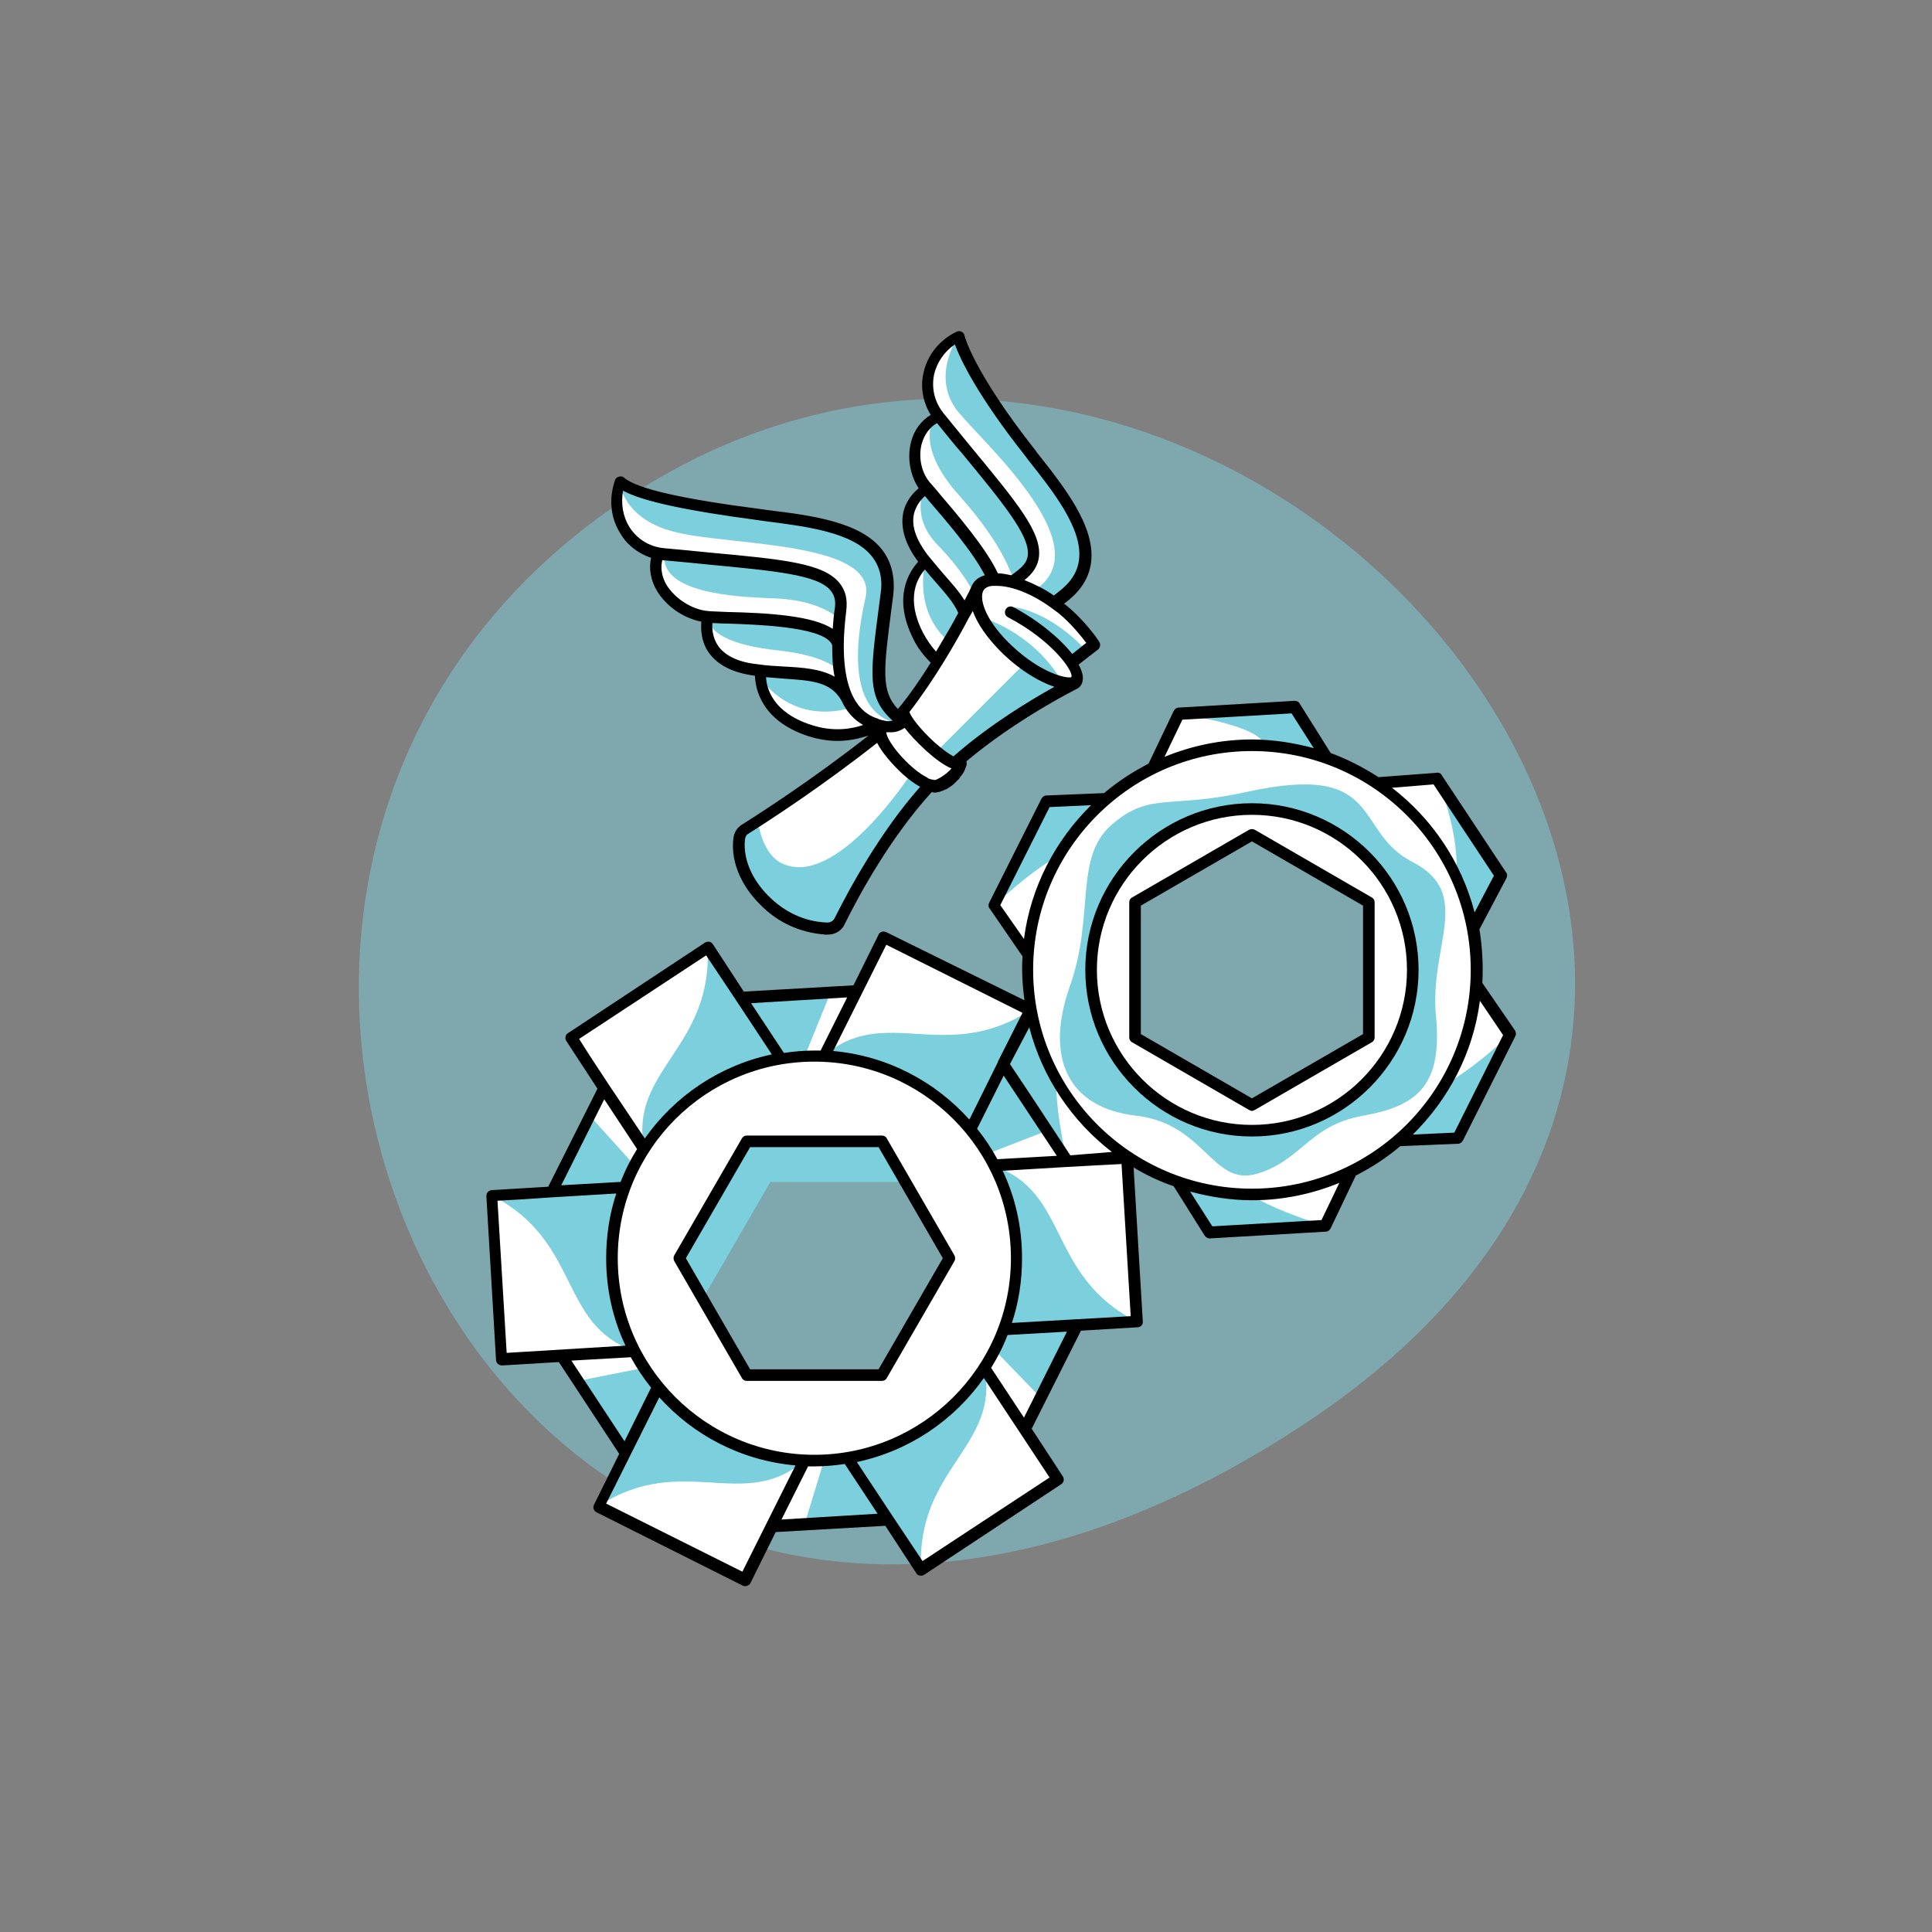 <?xml version="1.0" encoding="utf-8"?>
<!-- Generator: Adobe Illustrator 21.0.0, SVG Export Plug-In . SVG Version: 6.00 Build 0)  -->
<svg version="1.1" id="Layer_1" xmlns="http://www.w3.org/2000/svg" xmlns:xlink="http://www.w3.org/1999/xlink" x="0px" y="0px"
	 viewBox="0 0 400 400" style="enable-background:new 0 0 400 400;" xml:space="preserve">
<rect x="0" y="0" width="400" height="400" fill="#808080" stroke="none"/>
<style type="text/css">
	.st0{opacity:0.5;fill:#7CCFDD;}
	.st1{fill:#FFFFFF;}
	.st2{fill:#7CCFDD;}
</style>
<g>
	<path class="st0" d="M129.6,103.2C5,185.7,107.9,401.4,269.8,295C412.9,200.9,252.5,21.8,129.6,103.2z"/>
	<path class="st1" d="M175.6,145l-9.1-5.4C170.6,140.1,173.8,141.2,175.6,145z"/>
	<path class="st1" d="M137.4,114.8c-2,5.9,3.1,12.4,9.1,12.9c0,0-2.7,9.4,10.1,11c0.3,0,0.6,0.1,0.9,0.1l0,0c0,0-1.4,8.7,10.2,12.4
		c8.1,2.6,14-1.1,14-1.2l-0.6,2.7c-12,9.4-23.8,17-26.9,19c-0.6,0.4-0.9,0.9-1.1,1.6c-0.4,2.1-0.4,7.5,5.1,13
		c5.5,5.6,11.5,5.8,13,5.9c1.1,0.1,2.2-0.5,2.7-1.5c2.2-4.5,9.3-18,18.7-28.1c0.3,0.1,0.7,0.2,1,0.2c1.2,0.1,4.9-2.5,5.4-4.5
		c0,0,0,0,0,0l0,0c0.1-0.4,0.1-0.7-0.1-1.1l-0.1,0l23.5-15.8c1.5-0.7,0.5-3.3-2.2-6.3l2.1,1.6l4.3-3.3c0,0-2.7-4.1-6.8-7.4
		c-0.5-0.4-1-0.8-1.5-1.1c0.6-0.4,1.1-0.9,1.7-1.3c10.5-8.1,1.2-19.7-6.5-29.4c-13.5-17.2-15-24.4-15-24.4
		c-6.4,3.1-8.5,10.9-4.1,16.5c-2.9,1.4-4.5,4.3-4.8,7.3l0,0l0,0c-0.3,2.7,0.4,5.5,2.2,7.7c0,0-8.2,4.5-0.7,14.4
		c0.2,0.2,0.3,0.4,0.5,0.6l0,0c0,0-4.2,3-3.5,9.3l-0.1,0.2l0.1,0.3c0.2,1.6,0.8,3.5,1.9,5.6c1,2,2.2,3.5,3.4,4.7l-6.6,10.6l-2.5,0.1
		l0,0l-2.4-10.7c0.2-3.3,0.8-7.5,1.5-13.1c1.8-13.7-13.6-15.1-26.4-16.8c-17.1-2.2-26-4.3-28.9-6.8
		C125.9,106.7,130.1,114,137.4,114.8z M187.1,146.9c0,0,0.1-0.1,0.1-0.1L187.1,146.9L187.1,146.9z"/>
	<path class="st1" d="M235.3,273.6l-2-33.9l-12.4,0.7l-13.3-20.1l5.6-11.1L182.9,194l-5.6,11.1l-24.1,1.4l-6.8-10.3l-28.3,18.7
		l6.8,10.3l-10.8,21.6l-12.4,0.7l2,33.9l12.4-0.7l13.3,20.1l-5.6,11.1l30.3,15.2l5.6-11.1l24.1-1.4l6.8,10.3l28.3-18.7l-6.8-10.3
		l10.8-21.6L235.3,273.6z M182.5,284.7h-28l-14-24.2l14-24.2h28l14,24.2L182.5,284.7z"/>
	<path class="st1" d="M305.6,203.9c0.3-3.9,0-7.7-0.7-11.6l5.8-11l-13.3-20.1l-12.4,1c-3.3-2.2-6.7-3.9-10.4-5.2l-6.7-10.5l-24,1.4
		l-5.4,11.2c-1.7,0.8-3.4,1.8-5,2.9c-1.6,1.1-3.2,2.3-4.6,3.5l-12.4,0.5l-10.8,21.5l7,10.3c-0.3,3.9,0,7.7,0.7,11.6l-5.8,11
		l13.3,20.1l12.4-1c3.3,2.2,6.7,3.9,10.4,5.2l6.7,10.5l24-1.4l5.4-11.2c1.7-0.8,3.4-1.8,5-2.9c1.6-1.1,3.2-2.3,4.6-3.5l12.4-0.5
		l10.8-21.5L305.6,203.9z M283.4,214.8l-24.2,14l-24.2-14v-28l24.2-14l24.2,14V214.8z"/>
	<path class="st2" d="M212.2,137.3L193,156.5l5.9,1.7c0,0,7.8-8.6,23.3-16.9C222.2,141.4,217.1,141.2,212.2,137.3z"/>
	<path class="st2" d="M188.6,160.2c0,0-15.6,24.1-26.8,18.5c-4.2-2.1-4.9-8.8-4.9-8.8l-2.7,1.8c0,0-5.3,12.1,13.4,19.9
		c4.4,1.9,6.3-1,6.3-1s9.9-20.3,18.9-28.3L188.6,160.2z"/>
	<path class="st2" d="M203.2,127.8c0,0,10.4,2.9,16.4,12.9C219.5,140.8,207.8,137.5,203.2,127.8z"/>
	<path class="st2" d="M209.9,125.7c0,0,7.2,0.6,15,9l-3.1,2.5l-11.8-10L209.9,125.7z"/>
	<path class="st2" d="M198.4,69.6c0,0-5.9,8.5,0,15.7c6,7.2,29.7,28.3,15.6,37l4.1,2.5c0,0,12.4-7,3.3-19.5S199.5,75.2,198.4,69.6z"
		/>
	<path class="st2" d="M209.9,120.4c0,0,6.1-3.6,3.7-8.2c-2.3-4.6-19.9-26.2-19.9-26.2s-4.9,5.7,4.9,16.6S209.9,120.4,209.9,120.4z"
		/>
	<path class="st2" d="M205.1,118.8l-13.6-18c0,0-3.3,6,2.7,12.1c6,6.2,7.8,10.7,7.8,10.7L205.1,118.8z"/>
	<path class="st2" d="M191.6,116.2c0,0-2.8,10.1,4.9,16.7l3.8-6.9L191.6,116.2z"/>
	<path class="st2" d="M176.5,146.4c0,0-11.5,4.5-19.3-6.3C157.2,140.1,172.1,136.5,176.5,146.4z"/>
	<path class="st2" d="M146.6,127.7c0,0,26.9-0.6,27,6.6c0,1.7,0.3,4.9,0.3,4.9s-1.8-3.3-12.5-4.5
		C150.8,133.6,146.6,130.8,146.6,127.7z"/>
	<path class="st2" d="M137.5,114.8c0,0,22.1,1.8,26.7,2.9s10.2,2.2,9.9,7.4c-0.1,1.2-0.3,3.2-0.3,3.2s-3.3-3.9-13-4.4
		C151.1,123.6,136.9,122.6,137.5,114.8z"/>
	<path class="st2" d="M128.3,99.7c0,0,0.4,8,12.1,10.6c11.7,2.7,41.4,1.9,38.8,13.4c-2.6,11.5-3,24.3,7.1,26.2l-1.9-2.9
		c0,0-3.3-2.8-2.3-11.7c1-8.9,6.1-22.9-10-26.6C156.1,105.1,133.6,104.6,128.3,99.7z"/>
	<polygon class="st2" points="153.3,206.5 161.7,219.2 166.6,218.7 172,205.4 	"/>
	<polygon class="st2" points="122.1,231 131.4,241.3 129.3,245.9 114.2,246.8 	"/>
	<polygon class="st2" points="119.7,285.9 129.4,300.7 136.3,287.2 133.3,283.2 	"/>
	<polygon class="st2" points="170.6,302.4 166.6,315.5 183.8,314.5 175.5,301.8 	"/>
	<polygon class="st2" points="207.8,275.2 206.1,279.7 215.4,289.3 222.9,274.3 	"/>
	<polygon class="st2" points="207.8,221.6 200.9,233.9 204.4,238.9 216.8,234.1 	"/>
	<path class="st2" d="M146.5,196.2c1,20.9-16.4,25.4-13.1,41.7c0,0,7.6-14.9,28.3-18.7L146.5,196.2z"/>
	<path class="st2" d="M101.8,247.5c18.6,9.5,13.8,26.9,29.6,32.2c0,0-9.1-14.1-2-33.9L101.8,247.5z"/>
	<path class="st2" d="M123.9,311.8c17.5-11.3,30.2,1.5,42.7-9.5c0,0-16.7,0.8-30.3-15.2L123.9,311.8z"/>
	<path class="st2" d="M190.7,324.9c-1-20.9,16.4-25.4,13.1-41.7c0,0-7.6,14.9-28.3,18.7L190.7,324.9z"/>
	<path class="st2" d="M235.3,273.6c-18.6-9.5-13.8-26.9-29.6-32.2c0,0,9.1,14.1,2,33.9L235.3,273.6z"/>
	<polygon class="st2" points="145.5,268.9 159.5,244.7 187.4,244.7 182.5,236.3 154.6,236.3 140.6,260.5 154.6,284.7 154.7,284.7 	
		"/>
	<path class="st2" d="M213.2,209.2c-17.5,11.3-30.2-1.5-42.7,9.5c0,0,16.7-0.8,30.3,15.2L213.2,209.2z"/>
	<path class="st2" d="M292.5,178.5c-12.6-6.4-5.6-20.9-34.6-14.5c-15.9,3.5-19.9-0.1-27.8,6.8c-7.8,6.9-3.4,18.8-8.6,33.4
		c-5.2,14.7-0.5,25.2,13.8,26.8c14.3,1.7,15.7,14.8,25,12c9.3-2.8,10.7-10,21.9-12s16.5-6.2,15.1-20.7
		C295.9,195.8,305.1,185,292.5,178.5z M259.2,234.1c-18.4,0-33.3-14.9-33.3-33.3c0-18.4,14.9-33.3,33.3-33.3
		c18.4,0,33.3,14.9,33.3,33.3C292.5,219.2,277.6,234.1,259.2,234.1z"/>
	<path class="st2" d="M244,147.8c0,0,17.2,2.3,17.8,6.6l12.9,2.5l-6.7-10.5L244,147.8z"/>
	<path class="st2" d="M297.5,161.2c0,0,4.8,10.9,4,20.4l3.4,10.7l5.8-11L297.5,161.2z"/>
	<path class="st2" d="M312.7,214.1l-10.8,21.5l-12.4,0.5c0,0,6.4-4.6,9.8-11.7C299.2,224.4,303.9,222.3,312.7,214.1z"/>
	<path class="st2" d="M274.4,253.8l-24,1.4l-6.7-10.5c0,0,7.2,3.2,15,2.6C258.8,247.3,263,250.3,274.4,253.8z"/>
	<path class="st2" d="M220.9,240.4l-13.3-20.1l5.8-11c0,0,0.8,7.8,5.3,14.3C218.7,223.6,218.3,228.8,220.9,240.4z"/>
	<path class="st2" d="M205.8,187.5l10.8-21.5l12.4-0.5c0,0-6.4,4.6-9.8,11.7C219.2,177.2,214.5,179.4,205.8,187.5z"/>
	<g>
		<path d="M313.7,213.4l-6.8-9.9c0.2-3.7,0-7.4-0.6-11.1l5.6-10.6c0.2-0.4,0.2-0.9-0.1-1.2l-13.3-20.1c-0.2-0.4-0.6-0.6-1.1-0.5
			l-12,0.9c-3.1-2-6.4-3.7-9.9-5l-6.4-10.2c-0.2-0.4-0.6-0.6-1.1-0.6l-24,1.4c-0.4,0-0.8,0.3-1,0.7l-5.2,10.9
			c-1.7,0.9-3.3,1.8-4.8,2.8c-1.5,1-3,2.1-4.4,3.3l-12,0.5c-0.4,0-0.8,0.3-1,0.7l-10.8,21.5c-0.2,0.4-0.2,0.9,0.1,1.2l6.8,9.9
			c-0.2,3.1,0,6.1,0.4,9.1L183.5,193c-0.3-0.1-0.6-0.2-0.9-0.1s-0.6,0.3-0.7,0.6l-5.2,10.5l-22.7,1.3l-6.4-9.8
			c-0.4-0.6-1.1-0.7-1.7-0.3l-28.3,18.7c-0.3,0.2-0.5,0.4-0.5,0.8c-0.1,0.3,0,0.6,0.2,0.9l6.4,9.8l-10.2,20.3l-11.7,0.7
			c-0.3,0-0.6,0.2-0.8,0.4s-0.3,0.5-0.3,0.9l2,33.9c0,0.3,0.2,0.6,0.4,0.8c0.2,0.2,0.6,0.3,0.9,0.3l11.7-0.7l12.5,19l-5.2,10.5
			c-0.3,0.6-0.1,1.3,0.5,1.6l30.3,15.2c0.2,0.1,0.4,0.1,0.5,0.1c0.1,0,0.3,0,0.4-0.1c0.3-0.1,0.6-0.3,0.7-0.6l5.2-10.5l22.7-1.3
			l6.4,9.8c0.2,0.3,0.4,0.5,0.8,0.5c0.3,0.1,0.6,0,0.9-0.2l28.3-18.7c0.6-0.4,0.7-1.1,0.3-1.7l-6.4-9.8l10.2-20.3l11.7-0.7
			c0.7,0,1.2-0.6,1.1-1.3l-1.9-31.8c2.6,1.6,5.4,2.9,8.3,3.9l6.4,10.2c0.2,0.3,0.6,0.6,1,0.6c0,0,0,0,0.1,0l24-1.4
			c0.4,0,0.8-0.3,1-0.7l5.2-10.9c1.7-0.9,3.3-1.8,4.8-2.8c1.5-1,3-2.1,4.4-3.3l12-0.5c0.4,0,0.8-0.3,1-0.7l10.8-21.5
			C313.9,214.3,313.9,213.8,313.7,213.4z M309.3,181.3l-4,7.6c-2.7-10.4-8.8-19.4-17.1-25.8l8.6-0.7L309.3,181.3z M259.2,246.1
			c-25,0-45.3-20.3-45.3-45.3s20.3-45.3,45.3-45.3s45.3,20.3,45.3,45.3S284.2,246.1,259.2,246.1z M209.5,273.9
			c1.4-4.2,2.1-8.7,2.1-13.4c0-6.5-1.4-12.6-4-18.1l13.4-0.8c0,0,0,0,0,0l5.5-0.3l5.7-0.3l1.9,31.5L209.5,273.9z M217.3,305.9
			L191,323.2l-6.2-9.3l0,0l-7.4-11.2c10.8-2.3,20.1-8.6,26.3-17.4L217.3,305.9z M168.6,301.2c-22.4,0-40.7-18.2-40.7-40.7
			s18.2-40.7,40.7-40.7s40.7,18.2,40.7,40.7S191,301.2,168.6,301.2z M104.9,280.1l-1.9-31.5l5.3-0.3l5.9-0.4c0,0,0,0,0,0l13.4-0.8
			c-1.4,4.2-2.1,8.7-2.1,13.4c0,6.5,1.4,12.6,4,18.1L104.9,280.1z M126,224.5C126,224.5,126,224.5,126,224.5l-4.2-6.4l-1.9-3
			l26.3-17.3l6.2,9.3c0,0,0,0,0,0l7.4,11.2c-10.8,2.3-20.1,8.6-26.3,17.4L126,224.5z M221.6,239.2l-8.3-12.6l-4.2-6.3l4-7.6
			c2.7,10.4,8.8,19.4,17.1,25.8L221.6,239.2z M207.8,222.7l11,16.6l-12.3,0.7c-1.2-2.2-2.6-4.3-4.2-6.3L207.8,222.7z M244.8,149
			l22.6-1.3l4.6,7.2c-4.1-1.1-8.4-1.8-12.8-1.8c-6.4,0-12.5,1.3-18.1,3.6L244.8,149z M207.1,187.4l10.2-20.3l8.6-0.4
			c-7.4,7.3-12.5,16.9-13.9,27.7L207.1,187.4z M206.6,219.8c0,0,0,0.1,0,0.1l-5.9,11.9c-7.1-7.9-17-13.2-28.2-14.2l11-22l28.2,14.1
			L206.6,219.8z M175.4,206.5l-5.5,11c-0.4,0-0.8,0-1.3,0c-2.2,0-4.3,0.2-6.3,0.5l-6.8-10.3L175.4,206.5z M125.1,227.6l6.8,10.3
			c-1.3,2.1-2.5,4.4-3.4,6.8l-12.3,0.7L125.1,227.6z M118.3,281.7l12.3-0.7c1.2,2.2,2.6,4.3,4.2,6.3l-5.5,11.1L118.3,281.7z
			 M127.8,306.7l8.7-17.4c7.1,7.9,17,13.1,28.2,14.1l-6,12c0,0,0,0,0,0l-5,10l-28.2-14.1L127.8,306.7z M161.8,314.6l5.5-11
			c0.4,0,0.8,0,1.3,0c2.2,0,4.3-0.2,6.3-0.5l6.8,10.3L161.8,314.6z M212,293.5l-6.8-10.3c1.3-2.1,2.5-4.4,3.4-6.8l12.3-0.7
			L212,293.5z M273.6,252.6l-22.6,1.3l-4.6-7.2c4.1,1.1,8.4,1.8,12.8,1.8c6.4,0,12.5-1.3,18.1-3.6L273.6,252.6z M301.1,234.5
			l-8.6,0.4c7.4-7.3,12.5-16.9,13.9-27.7l4.8,7.1L301.1,234.5z"/>
		<path d="M259.2,166.3c-19,0-34.5,15.5-34.5,34.5s15.5,34.5,34.5,34.5s34.5-15.5,34.5-34.5S278.2,166.3,259.2,166.3z M259.2,232.9
			c-17.7,0-32.1-14.4-32.1-32.1s14.4-32.1,32.1-32.1s32.1,14.4,32.1,32.1S276.9,232.9,259.2,232.9z"/>
		<path d="M134.8,115.5c-0.5,2.2-0.1,4.6,1.2,6.8c1.9,3.2,5.5,5.7,9.2,6.4c-0.1,1.5-0.1,3.9,1.4,6.2c1.8,2.7,5,4.4,9.7,5
			c0.1,2.7,1.3,9.3,11,12.5c2.2,0.7,4.3,1,6.1,1c2.6,0,4.8-0.6,6.4-1.1c-11.2,8.8-22,15.8-26.3,18.5c-0.8,0.5-1.4,1.4-1.6,2.4
			c-0.3,1.7-0.8,7.7,5.4,14c3.7,3.8,8.3,5.9,13.6,6.3l0.2,0c0.1,0,0.2,0,0.3,0c1.5,0,2.9-0.8,3.5-2.2c3.1-6.3,9.6-18.1,18-27.3
			c0.2,0,0.3,0.1,0.5,0.1c0,0,0.1,0,0.1,0c0,0,0,0,0,0c0.2,0,0.4,0,0.6-0.1c0.1,0,0.1,0,0.2,0c0.2-0.1,0.4-0.1,0.6-0.2
			c0.1,0,0.2-0.1,0.3-0.1c0.2-0.1,0.4-0.2,0.7-0.3c0.1,0,0.1-0.1,0.2-0.1c0.5-0.3,1.1-0.7,1.6-1.2c0,0,0,0,0,0
			c0.2-0.2,0.4-0.4,0.6-0.6c0.1-0.1,0.2-0.2,0.2-0.2c0.1-0.1,0.2-0.2,0.2-0.3c0.3-0.4,0.6-0.7,0.8-1.1c0.2-0.3,0.3-0.7,0.4-0.9
			c0,0,0,0,0,0c0-0.1,0-0.1,0.1-0.2c0-0.1,0-0.2,0.1-0.3c0.1-0.4,0-0.7,0-0.9c10.5-8.8,22.5-14.8,22.7-14.9c0,0,0,0,0,0c0,0,0,0,0,0
			c0.9-0.4,1.4-1.2,1.4-2.3c0-0.8-0.3-1.8-0.9-2.8l4-3.1c0.5-0.4,0.6-1.1,0.3-1.6c-0.1-0.2-2.8-4.3-7-7.7c-0.1-0.1-0.2-0.1-0.3-0.2
			l0.5-0.4c3-2.3,4.7-5,5.1-8.2c0.9-7.4-5.5-15.5-11.2-22.7l-0.2-0.3c-13.1-16.6-14.8-23.9-14.8-23.9c-0.1-0.4-0.3-0.7-0.6-0.8
			c-0.3-0.2-0.7-0.2-1.1,0c-3.5,1.7-6,4.8-6.8,8.5c-0.7,3-0.1,6.1,1.5,8.7c-2,1.2-3.5,3.2-4.1,5.7c-0.8,3.2-0.2,6.7,1.6,9.5
			c-1.1,0.9-2.7,2.6-3.2,5.1c-0.6,3.1,0.4,6.5,3.1,10.1c-1.8,2-5.4,7.3-1,16c0.9,1.9,2.2,3.5,3.6,4.9c-2,3.2-4.3,6.6-6.8,9.6
			c-3.5-3.7-3-7.9-1.3-21l0.3-2.3c0.5-3.8-0.3-7.1-2.2-9.6c-4.5-5.9-14.8-7.2-23.8-8.3l-1.4-0.2c-16.3-2.1-25.6-4.2-28.3-6.5
			c-0.3-0.3-0.7-0.3-1.1-0.2c-0.4,0.1-0.7,0.4-0.8,0.8c-1.3,3.9-0.9,7.9,1.3,11.2C129.9,112.9,132.2,114.6,134.8,115.5z M138,121.1
			c-0.7-1.2-1.4-3-0.9-5.1c0.1,0,0.2,0,0.3,0c3.4,0.3,6.5,0.6,9.4,0.9c13.6,1.3,22.6,2.1,25.2,5.4c0.8,1,1.1,2.2,0.8,3.9
			c-0.2,1.4-0.3,2.7-0.4,4c-4.1-2.7-13-3.3-22-3.5c-1.7-0.1-3.1-0.1-3.9-0.2C143.3,126.2,139.8,124,138,121.1z M148.6,133.6
			c-1.1-1.7-1.2-3.5-1.1-4.6c0.8,0,1.8,0.1,2.9,0.1c6.1,0.2,18.8,0.6,21.5,3.8c0.2,0.3,0.4,0.5,0.4,0.8c0,2.4,0.1,4.5,0.5,6.4
			c-2.8-1.6-6.5-1.9-10.5-2.1c-1.8-0.1-3.7-0.2-5.6-0.5C152.8,137.1,150,135.7,148.6,133.6z M168,150.1c-8.1-2.6-9.3-7.7-9.4-9.9
			c1.2,0.1,2.4,0.2,3.6,0.3c5.8,0.4,9.9,0.6,12.1,4.7c1,2.2,2.5,3.8,4.4,4.9C176.4,150.9,172.6,151.6,168,150.1z M200.7,127.7
			c0.1-0.1,0.1-0.2,0.2-0.3c0.2-0.3,0.3-0.6,0.5-0.9c1,2.8,3.2,5.9,6.4,9c3.7,3.5,7.5,5.7,10.5,6.7c-4.7,2.6-13.4,7.8-20.9,14.4
			c-0.9-0.5-2.1-1.3-3.8-2.8c-3.1-2.8-5.1-5.5-5.3-6.4c0,0,0,0,0,0C193.4,140.8,198,132.9,200.7,127.7z M187.3,150.7
			c1.9,2.5,6.5,7.1,9.7,8.4c-0.1,0.1-0.1,0.1-0.2,0.2c0,0,0,0,0,0c-0.1,0.2-0.3,0.3-0.4,0.4c0,0-0.1,0.1-0.1,0.1
			c-1.1,1-2.3,1.6-2.7,1.7c-0.2,0-0.4-0.1-0.6-0.1c0,0-0.1,0-0.1,0c-0.2-0.1-0.4-0.1-0.6-0.2c0,0,0,0,0,0c-0.1,0-0.2-0.1-0.3-0.2
			c-3.5-1.7-8.2-7.1-8.5-9.3c0,0,0-0.1,0.1-0.1c0.2,0,0.4,0,0.6,0C185.6,151.7,186.7,151.1,187.3,150.7z M172.8,190.1
			c-0.3,0.6-0.9,0.9-1.5,0.9l-0.2,0c-1.8-0.1-7.1-0.5-12.1-5.6c-5.5-5.6-4.9-10.9-4.7-11.9c0.1-0.3,0.2-0.6,0.5-0.8
			c4.3-2.7,15.4-9.9,26.8-18.9c0.5,1,1.2,2,2.1,3.1c1.9,2.3,4.4,4.7,6.8,6C182.2,172.3,175.9,183.9,172.8,190.1z M224.9,133.1
			l-2.9,2.3c-2.6-3.3-7.1-7-12.2-9.7c-0.6-0.3-1.3-0.1-1.6,0.5s-0.1,1.3,0.5,1.6c9.2,4.8,13.7,11.3,13.1,12.4
			c-0.7,0.3-5.9-0.5-12.3-6.5c-5.4-5.1-6.7-9.4-6-11.2c0-0.1,0.1-0.2,0.1-0.2c0-0.1,0.1-0.1,0.1-0.2c0.5-0.6,1.3-0.8,1.9-0.8
			c0.2,0,0.5,0,0.8,0c3.1,0,7.4,1.7,11.2,4.5c0,0,0,0,0,0c0.5,0.4,1,0.7,1.5,1.1C221.8,129.1,223.9,131.8,224.9,133.1z M193.4,77.5
			c0.6-2.5,2.1-4.7,4.3-6.2c1.1,3,4.5,10.4,14.8,23.4l0.2,0.3c5.4,6.8,11.5,14.5,10.7,20.9c-0.3,2.5-1.7,4.7-4.2,6.6l-1,0.8
			c-2-1.4-4.1-2.4-6.1-3.2c1.8-1.4,2.8-3,3-4.8c0.6-5.1-4.6-11.3-14-22.7c-1.8-2.2-3.7-4.5-5.8-7.1
			C193.5,83.2,192.8,80.4,193.4,77.5z M190.8,92c0.5-1.9,1.6-3.5,3.2-4.4c1.9,2.3,3.6,4.5,5.3,6.4c8.4,10.2,13.9,16.9,13.5,20.9
			c-0.1,1.2-0.8,2.2-2.1,3.2c-0.5,0.4-0.9,0.7-1.3,1c-1-0.2-1.9-0.4-2.8-0.4c-2.4-5.2-8.7-12.5-12.1-16.5c-0.7-0.9-1.3-1.5-1.7-2
			C190.8,98.1,190.1,94.8,190.8,92z M189.2,106.5c0.4-1.8,1.5-3.1,2.3-3.8c0.3,0.4,0.7,0.8,1,1.2c3.2,3.7,8.9,10.3,11.4,15.2
			c-1,0.3-1.8,0.8-2.3,1.5c-0.2,0.3-0.4,0.6-0.5,0.9c-0.2,0.5-0.7,1.5-1.4,2.8c-1.1-1.8-2.7-3.6-4.3-5.4c-1.1-1.3-2.3-2.7-3.5-4.2
			C189.7,111.7,188.7,109,189.2,106.5z M191.1,131c-3.7-7.2-1.1-11.4,0.4-13.1c0.7,0.9,1.5,1.8,2.2,2.6c2,2.3,3.8,4.3,4.7,6.4
			c-1.2,2.3-2.8,5-4.6,8C192.8,133.8,191.9,132.5,191.1,131z M129,101.6c4.1,2.2,13,4.1,28,6.1l1.4,0.2c8.6,1.1,18.3,2.3,22.2,7.4
			c1.6,2.1,2.2,4.6,1.7,7.8l-0.3,2.3c-1.9,14.4-2.5,19,2.8,23.8c-0.5,0.1-1,0.2-1.7,0c-0.3-0.1-0.7-0.1-1.1-0.3
			c-0.1,0-0.1,0-0.2-0.1c-2.7-0.8-7.1-3.5-7.1-15c0-0.1,0-0.2,0-0.3c0-2.1,0.2-4.4,0.5-7c0.3-2.4-0.1-4.2-1.4-5.8
			c-3.3-4.1-11.7-4.9-26.9-6.3c-2.9-0.3-6-0.6-9.4-0.9c-3.1-0.3-5.6-1.9-7.2-4.4C129,107,128.5,104.3,129,101.6z"/>
		<path d="M197.6,259.9l-14-24.2c-0.2-0.4-0.6-0.6-1-0.6h-28c-0.4,0-0.8,0.2-1,0.6l-14,24.2c-0.2,0.4-0.2,0.8,0,1.2l14,24.2
			c0.2,0.4,0.6,0.6,1,0.6h28c0.4,0,0.8-0.2,1-0.6l14-24.2C197.8,260.8,197.8,260.3,197.6,259.9z M181.9,283.5h-26.6l-13.3-23
			l13.3-23h26.6l13.3,23L181.9,283.5z"/>
		<path d="M284,185.8l-24.2-14c-0.4-0.2-0.8-0.2-1.2,0l-24.2,14c-0.4,0.2-0.6,0.6-0.6,1v28c0,0.4,0.2,0.8,0.6,1l24.2,14
			c0.2,0.1,0.4,0.2,0.6,0.2s0.4-0.1,0.6-0.2l24.2-14c0.4-0.2,0.6-0.6,0.6-1v-28C284.6,186.4,284.4,186,284,185.8z M282.2,214.1
			l-23,13.3l-23-13.3v-26.6l23-13.3l23,13.3V214.1z"/>
	</g>
</g>
</svg>
